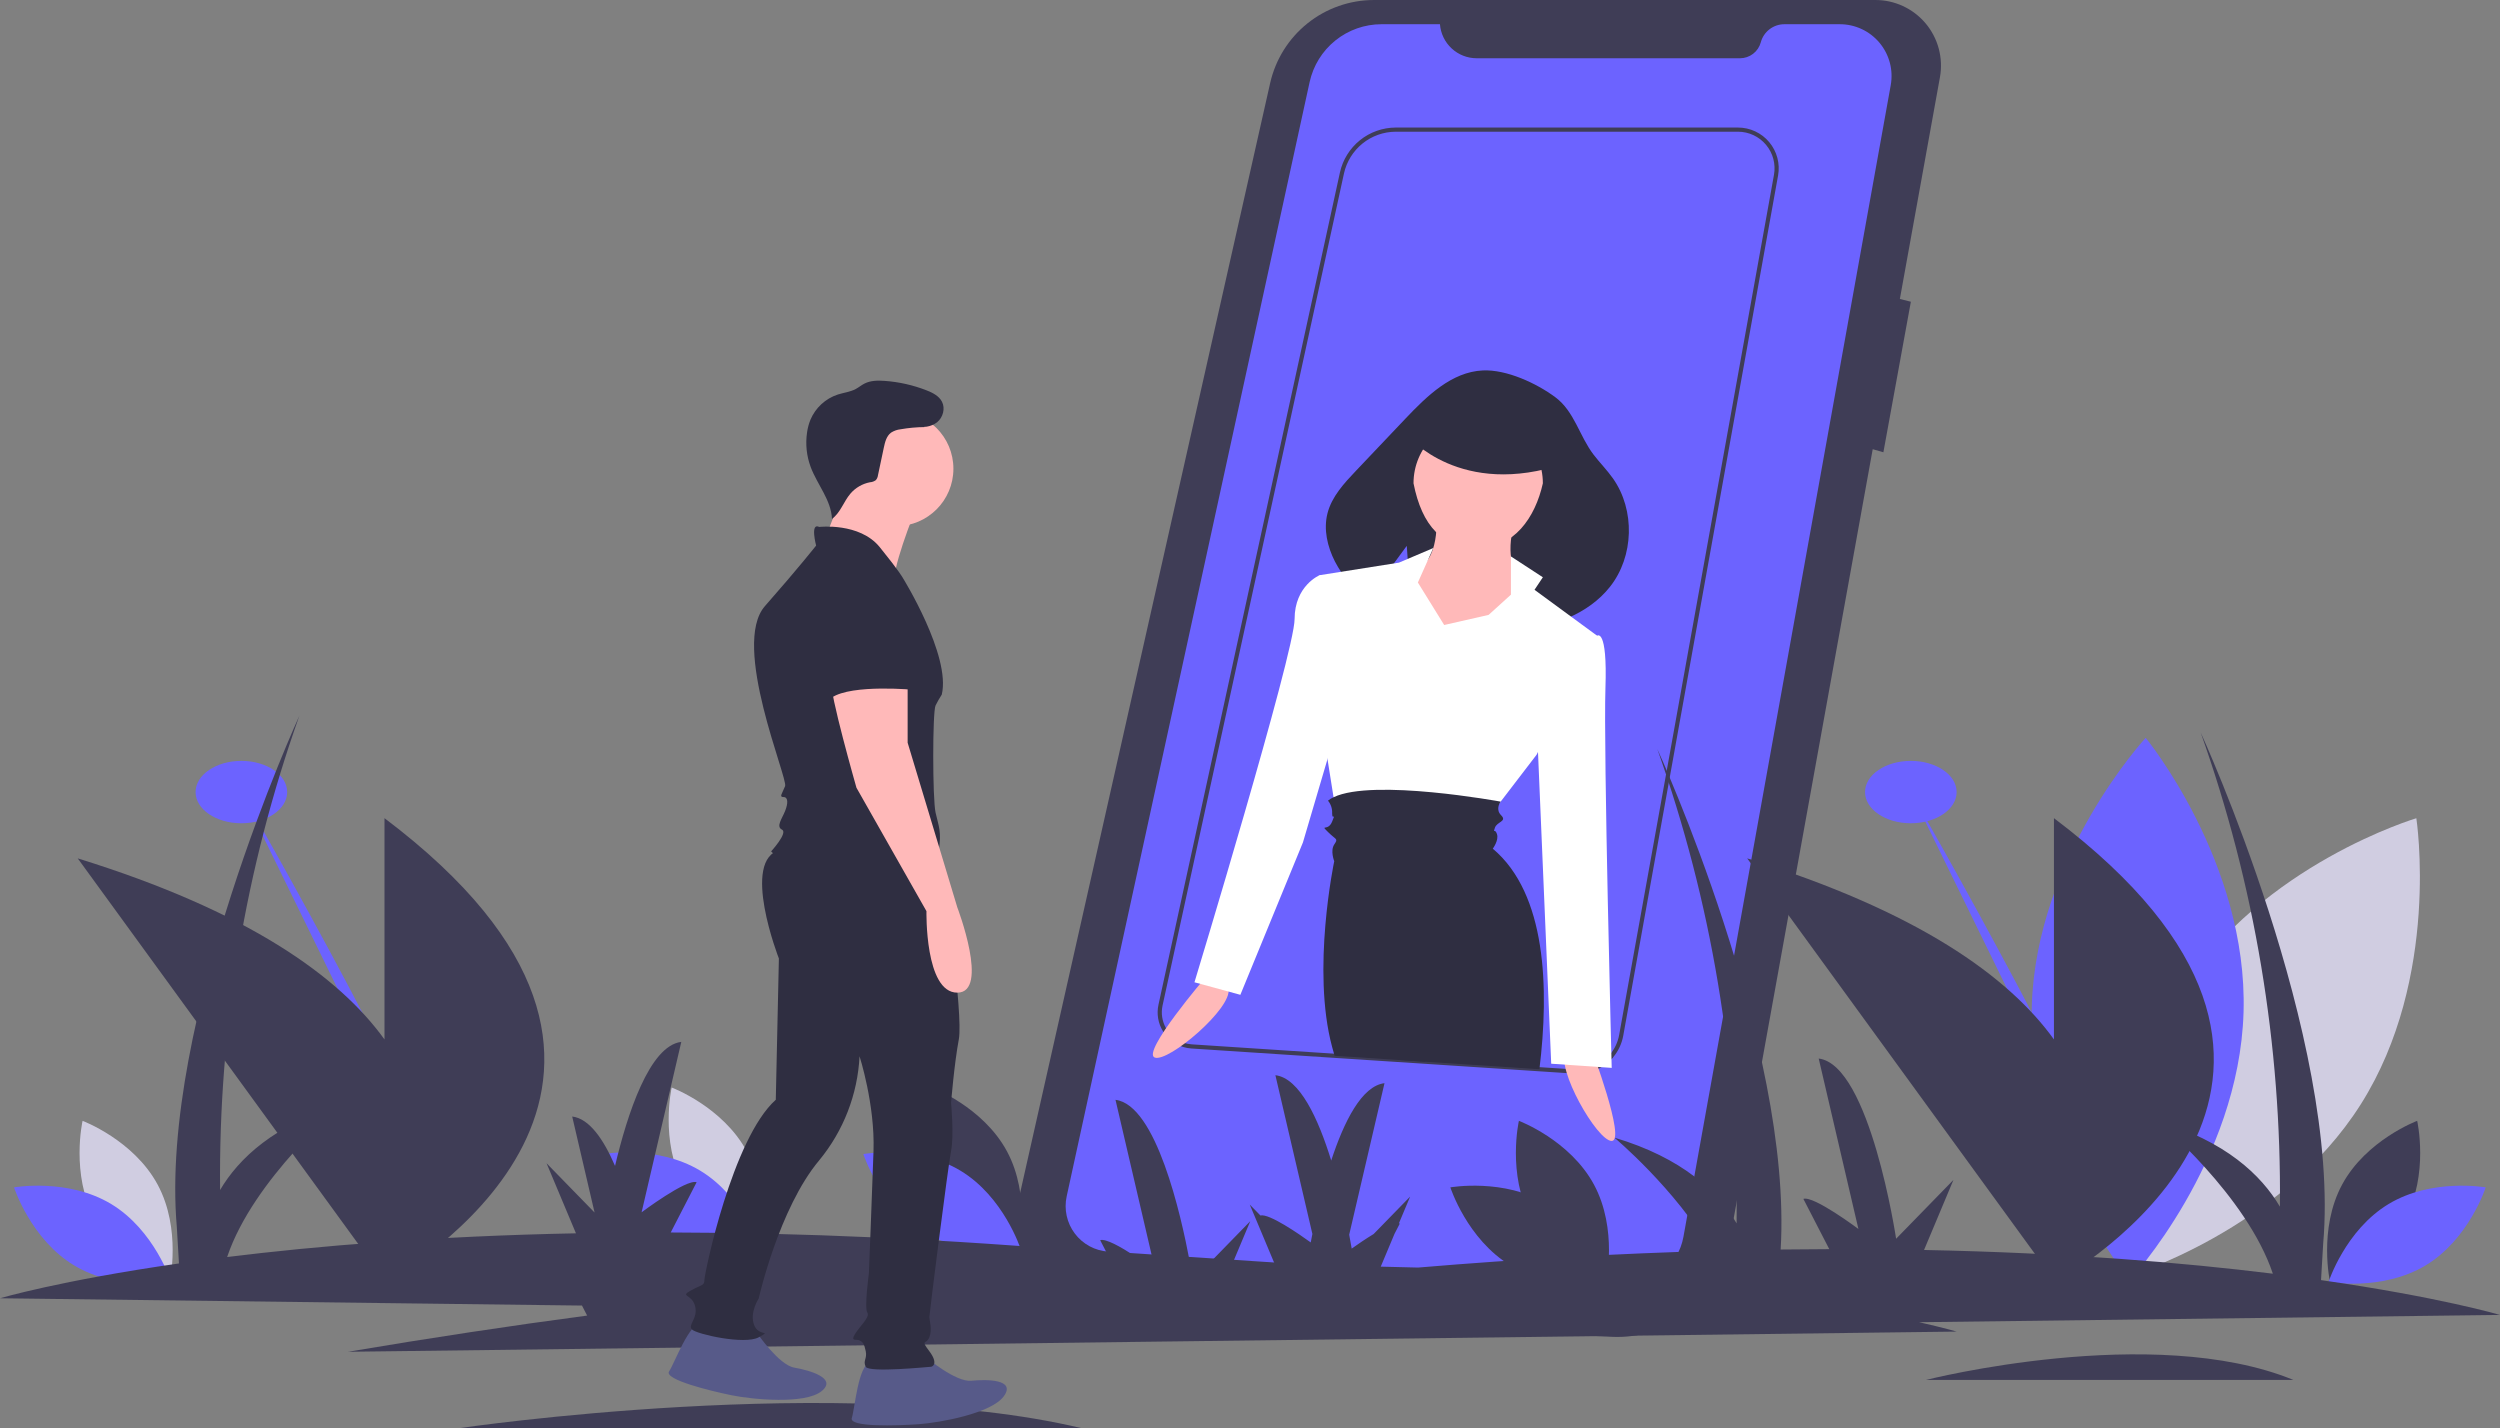 <svg width="618" height="353" viewBox="0 0 618 353" fill="none" xmlns="http://www.w3.org/2000/svg">
<rect x="0" y="0" width="618" height="353" fill="#808080" stroke="none"/>
<g clip-path="url(#clip0)">
<path d="M463.473 0.001H339.657C333.682 0.001 327.885 2.035 323.219 5.769C318.553 9.503 315.295 14.715 313.981 20.547L251.419 298.242C250.737 301.271 250.725 304.413 251.384 307.447C252.043 310.481 253.358 313.334 255.235 315.806C257.113 318.278 259.508 320.309 262.253 321.757C264.997 323.204 268.025 324.034 271.124 324.187L398.408 330.462C405.223 330.798 411.928 328.641 417.271 324.394C422.615 320.146 426.231 314.098 427.446 307.379L462.934 111.045L465.574 111.8L472.365 74.587L469.647 73.907L479.553 19.104C479.978 16.756 479.879 14.344 479.265 12.039C478.651 9.734 477.536 7.593 476.001 5.769C474.465 3.945 472.546 2.482 470.38 1.485C468.215 0.488 465.856 -0.019 463.473 0.001Z" fill="#3F3D56"/>
<path d="M355.957 5.987H341.504C337.354 5.987 333.328 7.408 330.095 10.013C326.863 12.618 324.618 16.252 323.733 20.31L263.682 295.739C263.337 297.325 263.337 298.967 263.683 300.552C264.03 302.138 264.714 303.63 265.689 304.927C266.665 306.224 267.909 307.294 269.335 308.066C270.762 308.838 272.339 309.292 273.957 309.398L400.829 317.719C404.408 317.954 407.948 316.862 410.774 314.651C413.6 312.44 415.513 309.265 416.149 305.733L467.391 21.05C467.722 19.207 467.646 17.314 467.166 15.504C466.687 13.694 465.817 12.012 464.617 10.576C463.417 9.139 461.917 7.984 460.222 7.191C458.527 6.398 456.679 5.987 454.808 5.987H441.097C439.77 5.987 438.48 6.425 437.427 7.233C436.373 8.041 435.616 9.173 435.271 10.456C434.966 11.588 434.297 12.588 433.367 13.301C432.437 14.014 431.298 14.401 430.127 14.401H365.036C362.742 14.401 360.533 13.534 358.849 11.974C357.166 10.414 356.133 8.276 355.957 5.987L355.957 5.987Z" fill="#6C63FF"/>
<path d="M539.343 244.94C519.545 276.247 525.622 315.639 525.622 315.639C525.622 315.639 563.799 304.273 583.597 272.966C603.395 241.66 597.318 202.268 597.318 202.268C597.318 202.268 559.141 213.633 539.343 244.94Z" fill="#D0CDE1"/>
<path d="M554.607 250.22C553.512 287.253 526.45 316.499 526.45 316.499C526.45 316.499 501.163 285.703 502.258 248.67C503.353 211.637 530.415 182.391 530.415 182.391C530.415 182.391 555.701 213.187 554.607 250.22Z" fill="#6C63FF"/>
<path d="M59.667 203.512C65.919 203.512 70.987 200.06 70.987 195.801C70.987 191.542 65.919 188.09 59.667 188.09C53.415 188.09 48.346 191.542 48.346 195.801C48.346 200.06 53.415 203.512 59.667 203.512Z" fill="#6C63FF"/>
<path d="M59.666 195.801C59.666 195.801 113.439 289.299 112.024 302.793L59.666 195.801Z" fill="#6C63FF"/>
<path d="M95.044 202.25V256.945C83.78 241.326 61.313 225.244 19.213 212.189L95.044 316.423V317.214C95.044 317.214 95.187 317.137 95.454 316.986L95.583 317.164C95.583 317.164 95.691 317.019 95.885 316.739C104.719 311.618 178.816 265.441 95.044 202.25Z" fill="#3F3D56"/>
<path d="M472.359 203.512C478.611 203.512 483.679 200.06 483.679 195.801C483.679 191.542 478.611 188.09 472.359 188.09C466.106 188.09 461.038 191.542 461.038 195.801C461.038 200.06 466.106 203.512 472.359 203.512Z" fill="#6C63FF"/>
<path d="M472.358 195.801C472.358 195.801 526.131 289.298 524.716 302.793L472.358 195.801Z" fill="#6C63FF"/>
<path d="M507.736 202.25V256.945C496.472 241.326 474.005 225.244 431.905 212.189L507.736 316.423V317.214C507.736 317.214 507.879 317.137 508.145 316.986L508.275 317.164C508.275 317.164 508.383 317.019 508.576 316.739C517.411 311.618 591.508 265.441 507.736 202.25Z" fill="#3F3D56"/>
<path d="M23.378 301.251C29.322 312.281 41.936 317.016 41.936 317.016C41.936 317.016 44.914 303.868 38.97 292.837C33.027 281.807 20.413 277.072 20.413 277.072C20.413 277.072 17.435 290.221 23.378 301.251Z" fill="#D0CDE1"/>
<path d="M27.464 297.622C38.194 304.082 42.327 316.914 42.327 316.914C42.327 316.914 29.062 319.272 18.332 312.812C7.602 306.351 3.469 293.519 3.469 293.519C3.469 293.519 16.734 291.162 27.464 297.622Z" fill="#6C63FF"/>
<path d="M378.438 301.251C384.381 312.281 396.995 317.016 396.995 317.016C396.995 317.016 399.973 303.868 394.03 292.837C388.086 281.807 375.473 277.072 375.473 277.072C375.473 277.072 372.495 290.221 378.438 301.251Z" fill="#3F3D56"/>
<path d="M382.523 297.622C393.253 304.082 397.386 316.914 397.386 316.914C397.386 316.914 384.121 319.272 373.391 312.812C362.661 306.351 358.528 293.519 358.528 293.519C358.528 293.519 371.793 291.162 382.523 297.622Z" fill="#3F3D56"/>
<path d="M233.327 293.011C239.27 304.042 251.884 308.777 251.884 308.777C251.884 308.777 254.862 295.628 248.918 284.598C242.975 273.568 230.361 268.833 230.361 268.833C230.361 268.833 227.383 281.981 233.327 293.011Z" fill="#3F3D56"/>
<path d="M237.412 289.383C248.142 295.843 252.274 308.675 252.274 308.675C252.274 308.675 239.01 311.033 228.28 304.572C217.55 298.112 213.417 285.28 213.417 285.28C213.417 285.28 226.682 282.922 237.412 289.383Z" fill="#6C63FF"/>
<path d="M169.004 293.011C174.948 304.042 187.562 308.777 187.562 308.777C187.562 308.777 190.54 295.628 184.596 284.598C178.653 273.568 166.039 268.833 166.039 268.833C166.039 268.833 163.061 281.981 169.004 293.011Z" fill="#D0CDE1"/>
<path d="M173.089 289.383C183.82 295.843 187.952 308.675 187.952 308.675C187.952 308.675 174.688 311.033 163.957 304.572C153.227 298.112 149.095 285.28 149.095 285.28C149.095 285.28 162.359 282.922 173.089 289.383Z" fill="#6C63FF"/>
<path d="M594.561 301.251C588.617 312.281 576.003 317.016 576.003 317.016C576.003 317.016 573.025 303.868 578.969 292.837C584.912 281.807 597.526 277.072 597.526 277.072C597.526 277.072 600.504 290.221 594.561 301.251Z" fill="#3F3D56"/>
<path d="M590.476 297.622C579.746 304.082 575.613 316.914 575.613 316.914C575.613 316.914 588.878 319.272 599.608 312.812C610.338 306.351 614.471 293.519 614.471 293.519C614.471 293.519 601.206 291.162 590.476 297.622Z" fill="#6C63FF"/>
<path d="M618 325.051C618 325.051 603.199 320.662 573.76 316.444L574.29 307.431C578.721 256.671 543.995 181.051 543.995 181.051C557.371 218.672 564.005 258.361 563.594 298.29C558.989 290.478 550.176 282.099 533.376 277.099C533.376 277.099 555.375 295.504 561.85 314.856C539.652 312.109 510.891 309.7 475.624 308.994L482.891 291.676L468.718 306.22C468.718 306.22 462.268 263.202 449.582 261.671L459.398 303.801C459.398 303.801 448.316 295.49 445.794 296.367L452.197 308.789C448.26 308.797 444.254 308.828 440.178 308.88C443.217 258.184 409.69 185.171 409.69 185.171C423.066 222.792 429.7 262.48 429.289 302.409C424.684 294.598 415.871 286.219 399.071 281.219C399.071 281.219 414.196 293.874 423.055 309.23C400.779 309.847 376.606 311.147 350.546 313.342C347.52 313.253 344.445 313.177 341.319 313.114L344.72 305.009L346.036 302.456C345.963 302.432 345.888 302.416 345.811 302.408L348.586 295.795L339.572 305.045C337.547 306.274 335.515 307.673 334.138 308.651C333.992 307.784 333.786 306.616 333.521 305.216L342.248 267.761C336.626 268.439 332.229 277.267 329.075 286.887C325.888 276.535 321.281 266.516 315.277 265.791L324.423 305.041C324.274 305.782 324.138 306.481 324.014 307.131C321.204 305.104 313.724 299.914 311.573 300.468L308.939 297.765L315.298 312.919C312.248 312.932 309.158 312.959 306.028 312.998C305.509 312.94 304.989 312.882 304.47 312.825L309.061 301.885L298.979 312.23C297.338 312.056 295.702 311.884 294.073 311.716C291.975 300.508 285.833 273.097 275.752 271.88L284.819 310.792C283.318 310.647 281.825 310.505 280.337 310.367C277.099 308.259 273.311 306.107 271.964 306.575L273.602 309.752C233.231 306.173 197.291 304.738 165.804 304.669L172.206 292.247C169.684 291.37 158.602 299.682 158.602 299.682L168.418 257.552C160.529 258.504 155.053 275.498 152.038 288.215C149.204 281.623 145.672 276.51 141.447 276L146.977 299.735L135.109 287.556L142.376 304.875C107.109 305.581 78.348 307.99 56.15 310.736C62.625 291.384 84.624 272.979 84.624 272.979C67.824 277.98 59.011 286.359 54.406 294.17C53.995 254.241 60.629 214.553 74.005 176.932C74.005 176.932 39.279 252.552 43.71 303.311L44.24 312.324C14.801 316.543 0 320.932 0 320.932L143.865 322.736L145.14 325.209C126.217 327.721 106.51 330.705 86.019 334.159L483.695 329.171C483.695 329.171 480.591 328.252 474.417 326.852L618 325.051Z" fill="#3F3D56"/>
<path d="M113.842 353C113.842 353 208.524 339.096 267.186 353H113.842Z" fill="#3F3D56"/>
<path d="M476.105 341.119C476.105 341.119 532.184 326.886 566.928 341.119H476.105Z" fill="#3F3D56"/>
<path d="M390.019 265.427C389.774 265.427 389.528 265.419 389.283 265.403L380.508 264.827L294.517 259.188C293.087 259.096 291.701 258.66 290.477 257.917C289.252 257.174 288.225 256.145 287.483 254.919C286.278 252.961 285.88 250.61 286.375 248.363L331.231 42.631C331.93 39.492 333.674 36.685 336.176 34.668C338.679 32.651 341.792 31.545 345.005 31.53H429.638C431.11 31.531 432.565 31.855 433.899 32.479C435.233 33.103 436.413 34.013 437.358 35.144C438.302 36.275 438.987 37.599 439.364 39.023C439.741 40.448 439.801 41.938 439.54 43.388L401.266 256.026C400.913 257.979 400.059 259.807 398.788 261.331L398.682 261.588L398.571 261.588C397.631 262.646 396.505 263.52 395.248 264.168L395.186 264.197C393.584 265.007 391.814 265.428 390.019 265.427ZM345.005 32.56C342.026 32.574 339.14 33.599 336.821 35.469C334.501 37.338 332.885 39.941 332.237 42.85L287.381 248.583C286.971 250.487 287.275 252.475 288.235 254.169C289.195 255.863 290.745 257.144 292.588 257.769C293.235 257.985 293.906 258.116 294.586 258.161L389.348 264.376C391.202 264.498 393.054 264.12 394.712 263.282L394.771 263.255C395.906 262.671 396.926 261.883 397.777 260.931L397.944 260.735C399.131 259.336 399.928 257.648 400.253 255.843L438.527 43.206L439.034 43.297L438.527 43.206C438.761 41.904 438.707 40.566 438.369 39.287C438.03 38.009 437.415 36.82 436.568 35.805C435.72 34.789 434.66 33.973 433.463 33.412C432.265 32.852 430.96 32.561 429.638 32.56H345.005Z" fill="#3F3D56"/>
<path d="M298.209 241.354C298.209 241.354 282.061 260.2 285.455 261.431C288.849 262.662 304.695 249.195 303.676 244.435L298.209 241.354Z" fill="#FFB9B9"/>
<path d="M393.256 258.82C393.256 258.82 402.023 282.044 398.413 282.044C394.803 282.044 384.489 263.981 387.068 259.853L393.256 258.82Z" fill="#FFB9B9"/>
<path d="M398.711 118.249C397.264 116.201 395.483 114.41 393.955 112.421C390.433 107.834 389.215 101.722 384.489 98.205C379.812 94.724 372.391 91.299 366.539 91.573C358.826 91.935 352.708 97.922 347.391 103.525C343.328 107.807 339.265 112.089 335.202 116.37C332.262 119.468 329.214 122.756 328.155 126.894C327.137 130.871 328.13 135.144 329.994 138.801C331.931 142.511 334.648 145.756 337.959 148.315C342.039 142.693 347.755 134.929 347.755 134.929L349.086 154.24C355.999 156.532 363.424 156.983 370.709 156.476L372.867 148.559L375.131 156.038C383.837 154.883 392.582 151.875 397.971 145.077C403.929 137.561 404.246 126.082 398.711 118.249Z" fill="#2F2E41"/>
<path d="M365.408 135.476C374.237 135.476 379.5 128 381.395 119.477C381.395 110.641 374.237 103.479 365.408 103.479C356.579 103.479 349.421 110.641 349.421 119.477C351.5 130 356.579 135.476 365.408 135.476Z" fill="#FFB9B9"/>
<path d="M355.094 127.219C355.094 127.219 356.125 139.605 349.421 140.637C342.717 141.669 335.497 140.637 335.497 144.766C335.497 148.894 340.654 186.568 340.654 186.568L353.547 185.536L371.597 167.989L381.395 148.894C381.395 148.894 369.534 143.733 374.691 128.251L355.094 127.219Z" fill="#FFB9B9"/>
<path d="M357 154.5L350.5 144C350.5 144 350.5 144 354.308 135.476L345.81 139.088L326.213 142.185V160.248C326.213 160.248 319.509 171.085 327.245 181.923L330.855 204.631L367.986 202.05L379.847 186.568L394.803 157.151L379.332 145.797L381.395 142.701L373.503 137.551V147L367.986 152C367.986 152 367.986 152 357 154.5Z" fill="white"/>
<path d="M329.308 143.217L326.213 142.185C326.213 142.185 320.025 144.765 320.025 153.022C320.025 161.28 295.271 242.821 295.271 242.821L306.616 245.918L322.088 208.243L331.37 176.762L329.308 143.217Z" fill="white"/>
<path d="M390.678 157.151H394.803C394.803 157.151 397.382 155.087 396.866 170.053C396.351 185.02 398.413 263.981 398.413 263.981L383.458 262.949L379.848 177.795L390.678 157.151Z" fill="white"/>
<path d="M380.542 264.312L352.358 262.464L345.509 262.016L329.913 260.991C329.676 260.152 329.47 259.425 329.305 258.818C324.149 239.724 329.825 212.889 329.825 212.889C329.825 212.889 328.791 210.31 329.825 208.76C330.854 207.21 330.34 207.73 328.276 205.665C326.213 203.6 328.276 205.665 329.305 203.085C330.34 200.5 329.305 203.085 329.305 201.02C329.359 199.895 328.992 198.79 328.276 197.92C328.701 197.585 329.164 197.302 329.655 197.075C339.468 192.369 370.966 198.162 370.966 198.162C370.966 198.162 370.945 198.188 370.909 198.239C370.662 198.6 369.725 200.175 371.079 201.535C372.628 203.085 370.05 203.085 369.535 204.63C369.015 206.18 369.535 204.63 370.05 206.18C370.564 207.73 369.015 209.79 369.015 209.79C382.291 220.954 382.991 244.296 380.542 264.312Z" fill="#2F2E41"/>
<path d="M352.358 262.464L345.509 262.016C346.672 256.727 347.357 253.658 347.357 253.658L352.358 262.464Z" fill="#2F2E41"/>
<path d="M348.131 107.866C348.131 107.866 361.024 123.348 386.81 114.575L379.59 101.673L362.571 96.512L348.131 107.866Z" fill="#2F2E41"/>
<path d="M228.971 335.564C228.971 335.564 236.257 341.704 240.091 341.321C243.926 340.937 251.212 340.937 248.144 345.158C245.077 349.379 232.422 351.682 227.053 352.066C221.685 352.449 209.797 352.833 210.564 350.531C211.331 348.228 212.098 337.483 215.166 336.716C218.234 335.948 228.971 335.564 228.971 335.564Z" fill="#575A89"/>
<path d="M187.154 329.536C187.154 329.536 192.523 337.41 196.319 338.071C200.116 338.733 207.134 340.693 203.045 343.934C198.957 347.174 186.149 345.989 180.875 344.914C175.601 343.84 164.048 341.013 165.405 339.001C166.762 336.99 170.386 326.846 173.547 326.932C176.708 327.018 187.154 329.536 187.154 329.536Z" fill="#575A89"/>
<path d="M233.239 216.932C233.239 216.932 238.174 250.756 237.024 256.896C235.873 263.035 235.106 272.629 235.106 272.629C235.106 272.629 235.873 280.688 235.106 284.525C234.339 288.363 229.738 324.819 229.738 325.586C229.738 326.354 230.505 328.656 229.738 330.575C228.971 332.494 227.437 330.959 229.738 334.029C232.039 337.099 230.505 337.866 230.121 337.866C229.738 337.866 214.782 339.401 214.015 337.866C213.248 336.331 214.399 335.947 214.015 334.029C213.632 332.11 213.248 331.726 212.482 331.342C211.715 330.959 210.181 331.726 211.331 329.807C212.481 327.889 215.166 325.586 214.399 324.435C213.632 323.284 214.782 314.841 214.782 314.841C214.782 314.841 215.549 296.038 215.933 284.525C216.316 273.013 212.482 261.117 212.482 261.117C212.004 270.536 208.508 279.552 202.511 286.828C192.541 298.724 187.556 320.981 187.556 320.981C187.556 320.981 185.255 324.435 186.405 327.505C187.556 330.575 191.007 328.656 187.556 330.575C184.105 332.494 172.217 329.807 171.067 328.656C169.916 327.505 172.601 325.97 171.834 322.9C171.067 319.83 167.999 320.598 170.683 319.063C173.367 317.528 174.134 317.911 174.134 316.376C174.134 314.841 181.037 281.455 191.774 271.862L192.541 236.941C192.541 236.941 182.954 212.381 192.924 210.078C202.895 207.776 233.239 216.932 233.239 216.932Z" fill="#2F2E41"/>
<path d="M226.287 126.039C226.287 126.039 219.768 142.156 221.302 144.458C222.836 146.761 202.512 136.783 202.512 136.783C202.512 136.783 209.031 120.666 209.031 118.747C209.031 116.829 226.287 126.039 226.287 126.039Z" fill="#FFB9B9"/>
<path d="M221.493 130.067C229.329 130.067 235.682 123.71 235.682 115.869C235.682 108.027 229.329 101.67 221.493 101.67C213.657 101.67 207.305 108.027 207.305 115.869C207.305 123.71 213.657 130.067 221.493 130.067Z" fill="#FFB9B9"/>
<path d="M202.512 130.26C202.512 130.26 212.482 129.108 217.467 135.248C222.452 141.388 223.219 142.923 223.219 142.923C223.219 142.923 235.107 162.111 232.806 171.704C232.245 172.57 231.733 173.467 231.272 174.391C230.505 175.925 230.505 197.415 231.272 200.869C232.039 204.323 232.806 205.474 232.039 210.463C231.272 215.451 238.174 223.51 230.121 225.045C222.069 226.58 215.933 225.429 213.249 221.975C210.564 218.521 212.865 216.219 204.429 216.219C195.993 216.219 190.624 210.463 190.624 210.463C190.624 210.463 194.842 205.858 193.308 205.09C191.774 204.323 193.308 202.404 194.075 200.485C194.842 198.567 194.842 197.032 193.692 197.032C192.541 197.032 193.308 196.264 194.075 194.345C194.842 192.427 180.654 159.424 189.09 149.831C197.526 140.237 201.745 134.865 201.745 134.865C201.745 134.865 200.211 129.108 202.512 130.26Z" fill="#2F2E41"/>
<path d="M224.369 166.716V183.601L236.64 224.278C236.64 224.278 244.693 245.384 236.64 245.384C228.587 245.384 229.019 225.239 229.019 225.239L211.715 194.729C211.715 194.729 204.812 170.553 205.579 168.635C206.346 166.716 224.369 166.716 224.369 166.716Z" fill="#FFB9B9"/>
<path d="M217.851 141.772C217.851 141.772 229.355 146.377 226.287 158.657C223.219 170.936 226.287 170.553 226.287 170.553C226.287 170.553 210.565 169.018 205.58 172.471L204.429 167.866C204.429 167.866 199.827 141.388 217.851 141.772Z" fill="#2F2E41"/>
<path d="M226.338 105.21C227.224 105.524 228.174 105.613 229.102 105.469C230.03 105.324 230.908 104.951 231.656 104.382C233.102 103.19 233.715 100.991 232.864 99.321C232.13 97.879 230.56 97.088 229.054 96.498C225.732 95.198 222.232 94.407 218.674 94.153C216.978 94.032 215.196 94.051 213.682 94.827C212.933 95.21 212.283 95.764 211.541 96.162C210.177 96.892 208.59 97.055 207.116 97.525C205.607 98.018 204.223 98.828 203.055 99.903C201.887 100.977 200.963 102.29 200.346 103.752C199.945 104.745 199.665 105.783 199.512 106.843C199.071 109.746 199.379 112.713 200.407 115.462C202.042 119.818 205.47 123.625 205.664 128.274C207.762 126.75 208.54 124 210.222 122.026C211.473 120.566 213.181 119.575 215.069 119.213C215.591 119.181 216.093 118.998 216.513 118.685C216.806 118.335 216.99 117.907 217.041 117.454L218.477 110.67C218.769 109.289 219.138 107.784 220.272 106.945C220.978 106.493 221.779 106.21 222.612 106.12C224.592 105.773 226.597 105.59 228.607 105.573" fill="#2F2E41"/>
</g>
<defs>
<clipPath id="clip0">
<rect width="618" height="353" fill="white"/>
</clipPath>
</defs>
</svg>
